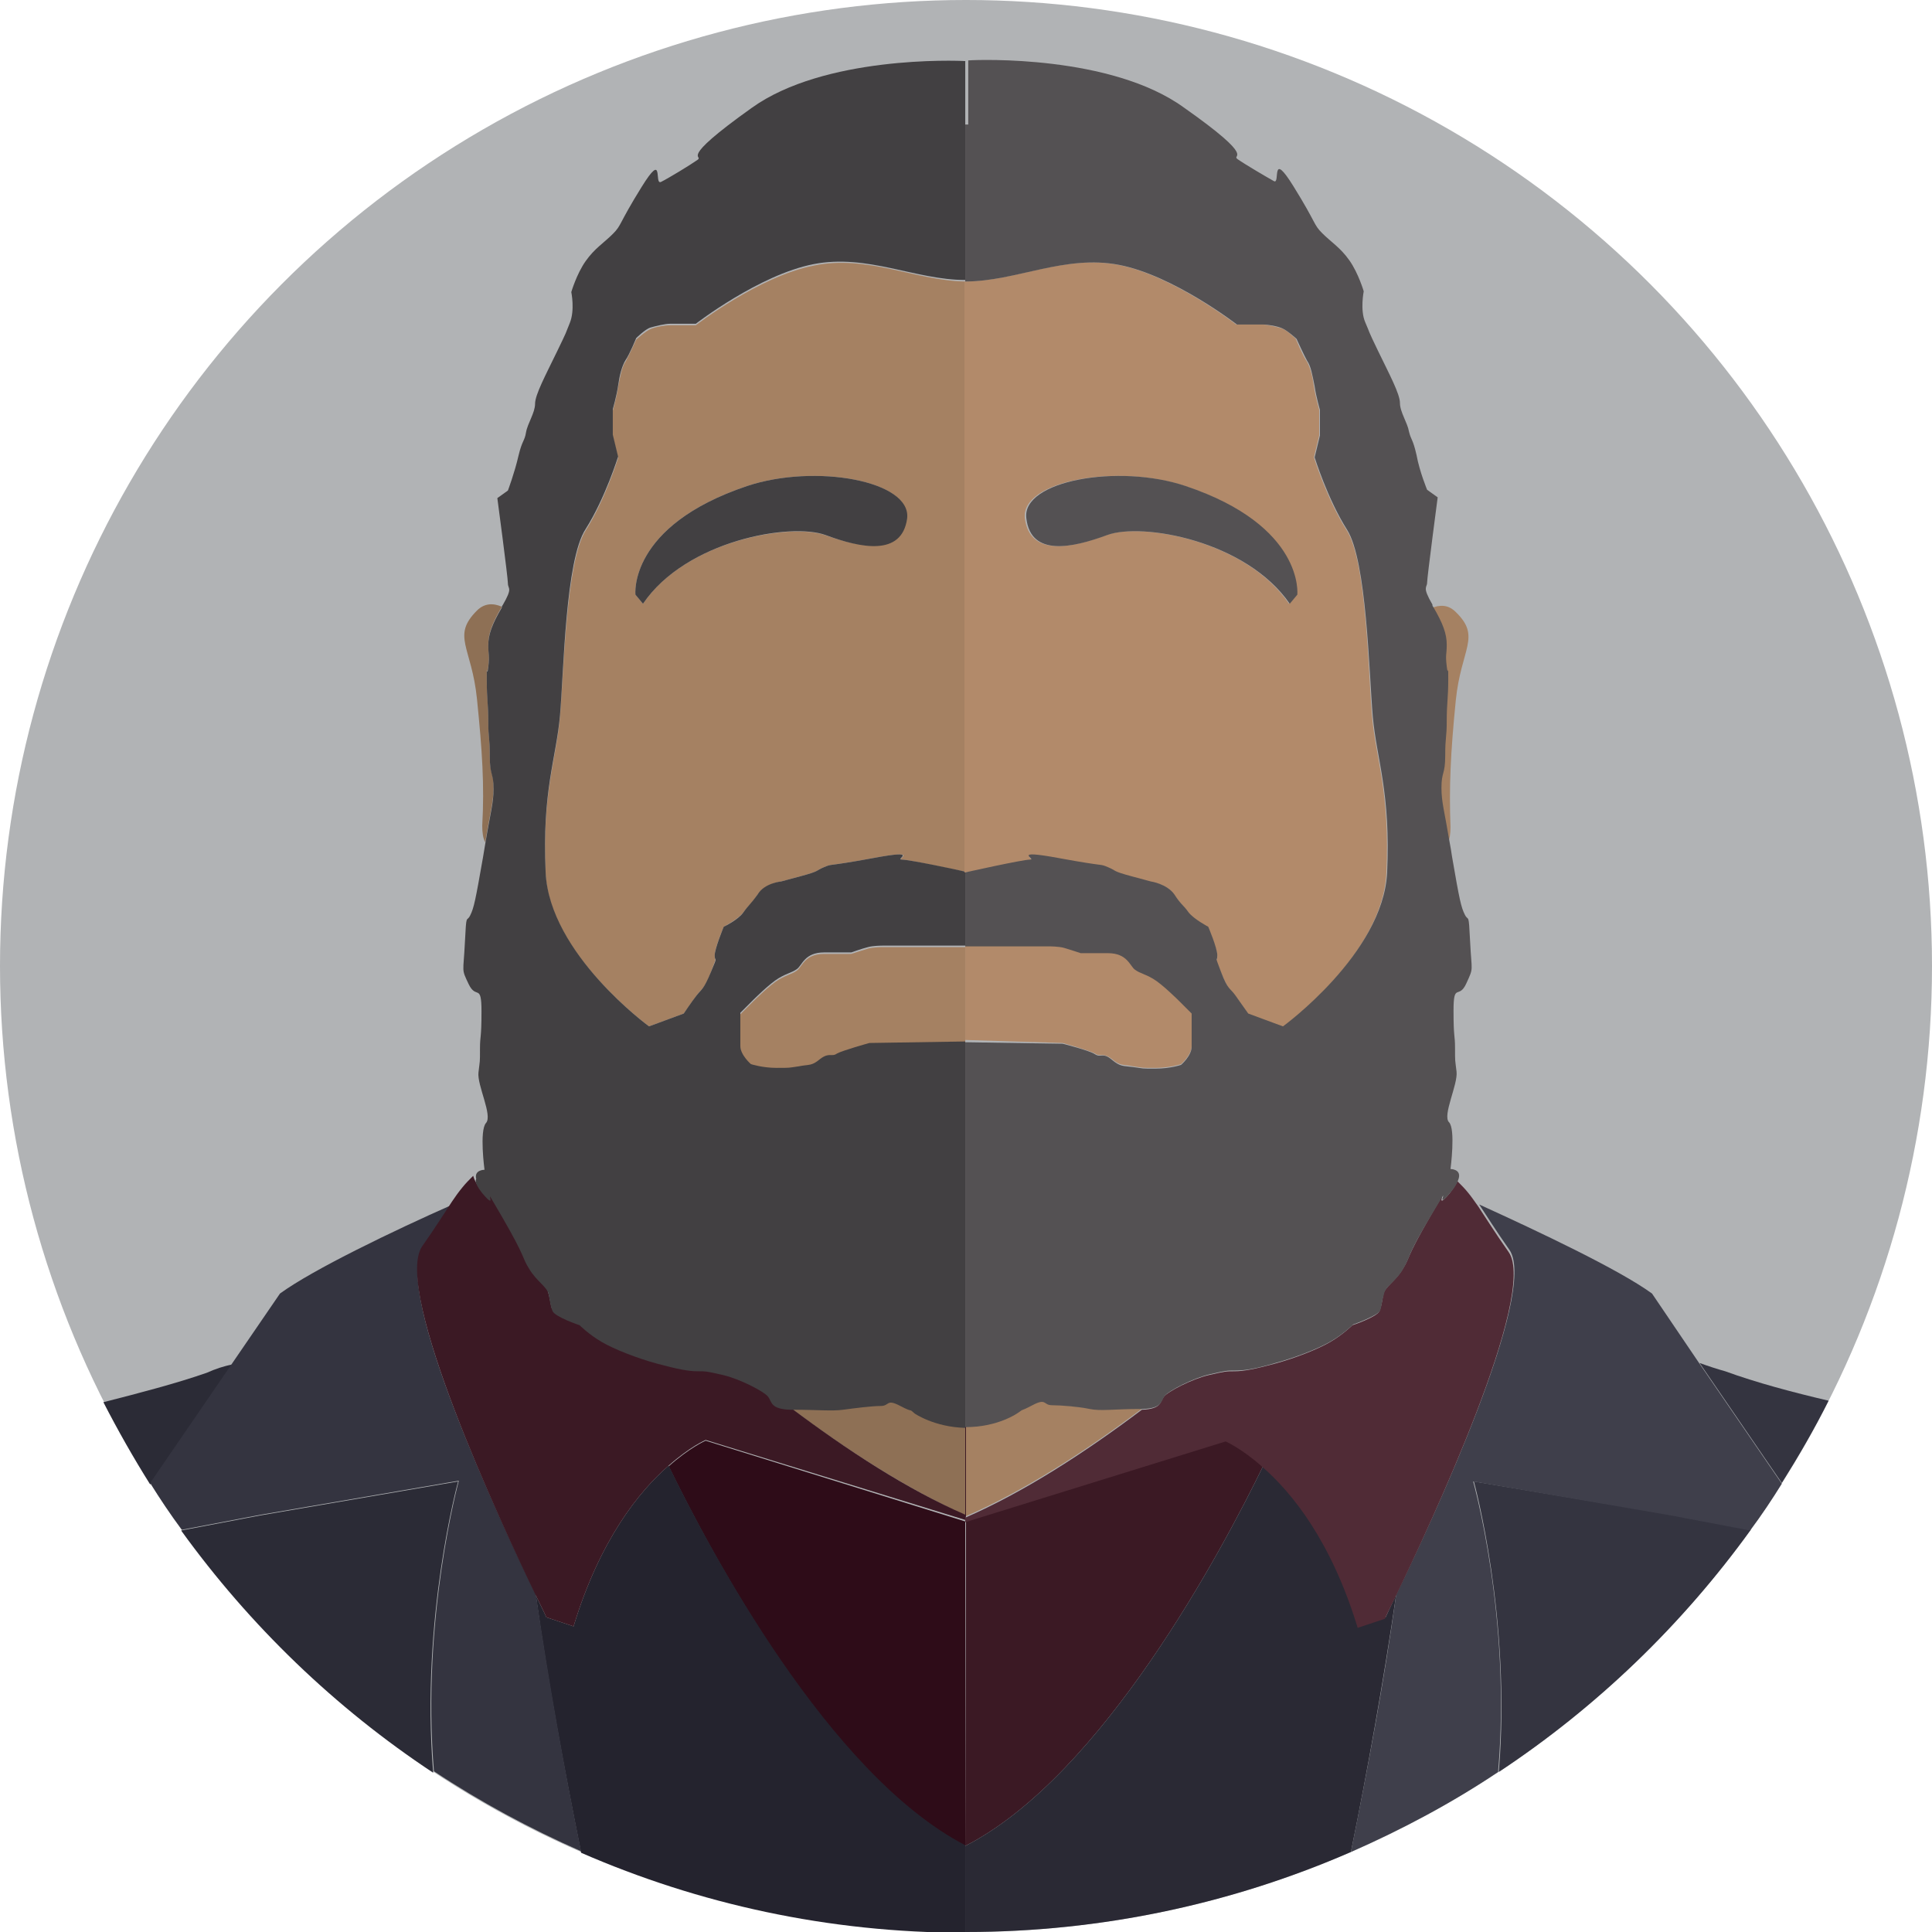 <svg xmlns="http://www.w3.org/2000/svg" width="256" height="256"><circle fill="#B1B3B5" cx="128" cy="128" r="128"/><path fill="#2E0C18" d="M93.5 190.9s-2.1.9-4.9 3.4c5.4 11.1 21.1 40.9 39.3 50.3v-43l-34.4-10.7z"/><path fill="#24232E" d="M127.9 244.5c-18.1-9.4-33.9-39.2-39.3-50.3-3.9 3.4-9.1 9.8-12.6 21.3l-3.6-1.2s-.5-1.1-1.4-2.9c1.6 11.5 3.8 23.2 6 34.1 15.6 6.8 32.8 10.6 50.9 10.6v-11.6z"/><path fill="#8E7055" d="M127.9 188.9c-4.2-.1-6.7-1.9-6.7-1.9-1-.7 0 0-1.9-1s-1.4 0-2.6 0c-1.2 0-3.6.2-5 .5s-3.4 0-6.5 0h-.5c7.7 5.8 15.7 10.9 23.3 14.3v-11.9h-.1z"/><path fill="#2B2B36" d="M60.7 196.3l-26.2 4.5-10.5 2c9.1 12.6 20.4 23.5 33.4 32.1-1.7-20.4 3.3-38.6 3.3-38.6zm-33.3-14.4c-4 1.4-9 2.7-13.7 3.9 1.9 3.7 4 7.4 6.2 10.9l10.9-15.9c-1.1.2-2.3.6-3.4 1.1z"/><path fill="#343440" d="M56 165.6c1.9-2.7 3-4.5 4-6-7.9 3.5-18.5 8.6-22.9 11.8l-6.3 9.2-10.9 15.9c1.3 2.1 2.7 4.2 4.2 6.2l10.5-2 26.2-4.5s-5 18.2-3.3 38.5c6.2 4.1 12.7 7.6 19.5 10.6-2.2-10.8-4.3-22.5-6-34.1-4.7-9.5-18.9-40-15-45.6z"/><path fill="#3B1924" d="M71 211.4c.9 1.8 1.4 2.9 1.4 2.9l3.6 1.2c3.5-11.5 8.7-17.9 12.6-21.3 2.8-2.5 4.9-3.4 4.9-3.4l34.4 10.6v-.7c-7.6-3.3-15.6-8.5-23.3-14.3-2.6-.1-2.4-1-2.9-1.7s-3.8-2.4-6-2.9-2.2-.5-3.4-.5c-1.2 0-2.6-.2-5.3-1-2.6-.7-5.7-1.9-7.4-2.9s-2.9-2.2-2.9-2.2-3.4-1.2-3.6-1.9-.2-1.2-.5-2.2c-.2-1-1.7-1.7-2.6-3.4-1-1.7-.2-1.2-3.6-6.9s0 0-2.6-3.1c-.7-.8-1-1.5-1.1-1.9-.5.5-1 1-1.4 1.5-.5.6-1 1.3-1.4 1.9-1 1.5-2.1 3.3-4 6-3.8 6 10.4 36.5 15.1 46.2z"/><path fill="#8E7055" d="M64.9 100.1c0-2.6-.2-2.2-.2-4.6s-.2-2.9-.2-5.5 0 0 .2-1.7 0-1.4 0-2.9c0-1.4.5-2.8 1.8-5-1.1-.5-2.3-.5-3.3.5-3.4 3.4-.7 4.8 0 11.7.7 6.9 1 11.5.7 16.8 0 .9.1 1.7.4 2.2.7-4.2 1.1-5.4 1.1-7.3 0-2-.5-1.6-.5-4.2z"/><path fill="#A58162" d="M127.9 125.5h-11s-1.2 0-1.9.2-2.2.7-2.2.7h-3.6c-2.6 0-2.9 1.7-3.6 2.2-.7.5-1.2.5-2.4 1.2s-3.4 2.9-3.4 2.9l-1.7 1.7v4.4c0 1.2 1.4 2.4 1.4 2.4s1.4.5 3.4.5 1.4 0 2.9-.2c1.4-.2 1.7 0 2.9-1s1.4-.2 2.2-.7c.7-.5 4.3-1.4 4.3-1.4l12.7-.2v-12.7zm0-88.2c-6.6-.1-13-3.6-20.1-2.1-7.2 1.4-15.6 7.9-15.6 7.9h-3.4c-.7 0-1.9.2-2.6.5S84.3 45 84.3 45s-1 2.2-1.4 2.9c-.5.7-.7 1.9-1 3.4-.2 1.4-.7 3.1-.7 3.1v3.4l.7 2.9s-1.7 5.5-4.3 9.6C75 74.4 74.7 89.2 74.2 95c-.5 5.7-2.4 10.1-1.9 20.8C72.8 126.4 86 136 86 136l4.6-1.7s1-1.4 1.7-2.4 1-.7 1.9-3.1.5-1.2.5-2.2c0-1 1.2-3.8 1.2-3.8s1.9-1 2.6-1.9c.7-1 1-1 1.9-2.4 1-1.4 3.1-1.7 3.1-1.7l2.6-.7c2.6-.7 1.9-.7 3.1-1.2 1.2-.5 0 0 6.5-1.2s2.9.2 3.8.2c.9 0 7.2 1.4 8.4 1.6V37.3zm-7.8 31.4c-.7 5-6.2 3.8-10.8 2.2s-18.4.7-24.1 9.1l-1-1.2s-1-9.1 14.8-14.4c9-3 21.8-.7 21.1 4.3z"/><path fill="#424042" d="M63.9 158.1c2.6 3.1-.7-2.6 2.6 3.1s2.6 5.3 3.6 6.9c1 1.7 2.4 2.4 2.6 3.4.2 1 .2 1.4.5 2.2s3.6 1.9 3.6 1.9 1.2 1.2 2.9 2.2 4.8 2.2 7.4 2.9c2.6.7 4.1 1 5.3 1 1.2 0 1.2 0 3.4.5s5.5 2.2 6 2.9c.5.7.3 1.6 2.9 1.7h.5c3.1 0 5 .2 6.5 0s3.8-.5 5-.5c1.2 0 .7-1 2.6 0 1.9 1 1 .2 1.9 1 0 0 2.6 1.8 6.7 1.9V138l-12.7.2s-3.6 1-4.3 1.4c-.7.5-1-.2-2.2.7-1.2 1-1.4.7-2.9 1-1.4.2-1 .2-2.9.2s-3.4-.5-3.4-.5-1.4-1.2-1.4-2.4v-4.4l1.7-1.7s2.2-2.2 3.4-2.9c1.2-.7 1.7-.7 2.4-1.2s1-2.2 3.6-2.2h3.6s1.4-.5 2.2-.7c.7-.2 1.9-.2 1.9-.2h11v-9.8c-1.2-.3-7.5-1.6-8.4-1.6-1 0 2.6-1.4-3.8-.2-6.5 1.2-5.3.7-6.5 1.2-1.2.5-.5.5-3.1 1.2l-2.6.7s-2.2.2-3.1 1.7c-1 1.4-1.2 1.4-1.9 2.4s-2.6 1.9-2.6 1.9-1.2 2.9-1.2 3.8c0 1 .5-.2-.5 2.2s-1.2 2.2-1.9 3.1-1.7 2.4-1.7 2.4L86 136s-13.2-9.6-13.7-20.4c-.5-10.8 1.4-15.1 1.9-20.8.5-5.7.7-20.6 3.4-24.7 2.6-4.1 4.3-9.6 4.3-9.6l-.7-2.9v-3.4s.5-1.7.7-3.1c.2-1.4.5-2.6 1-3.4.5-.7 1.4-2.9 1.4-2.9s1.2-1.2 1.9-1.4 1.9-.5 2.6-.5h3.4s8.4-6.5 15.6-7.9c7.1-1.4 13.5 2.1 20.1 2.1v-29h.1c-1.4-.1-18.8-.7-28.4 6.2-10.1 7.2-6.2 6.2-7.2 6.9s-3.8 2.4-4.8 2.9.5-4.3-2.6.7-2.6 5-3.8 6.2c-1.2 1.2-2.4 1.9-3.6 3.6-1.2 1.7-1.9 4.1-1.9 4.1s.5 2.4-.2 4.1-.2.7-1.7 3.8-2.9 5.7-2.9 6.9c0 1.2-1 2.6-1.2 3.8-.2 1.2-.5 1-1 3.1-.5 2.2-1.4 4.6-1.4 4.6l-1.4 1s1.4 10.5 1.4 11.3.7.5-.7 2.9c-.1.1-.1.2-.1.3-1.3 2.2-1.8 3.6-1.8 5s.2 1.2 0 2.9-.2-1-.2 1.7.2 3.1.2 5.5.2 1.9.2 4.6c0 2.6.5 2.2.5 4.3 0 1.9-.4 3.1-1.1 7.3l-.3 1.8c-1 5.7-1.2 6.7-1.7 7.7s-.5-.5-.7 3.6c-.2 4.1-.5 3.4.5 5.5s1.7-.2 1.7 3.6c0 3.8-.2 3.1-.2 5s0 1.4-.2 3.1c-.2 1.7 1.9 5.7 1 6.7s-.2 6.2-.2 6.2-1.4 0-1.1 1.2c-.2.4.1 1 .8 1.9z"/><path fill="#424042" d="M99 64.4c-15.8 5.3-14.8 14.4-14.8 14.4l1 1.2c5.7-8.4 19.6-10.8 24.2-9.1s10.1 2.9 10.8-2.2c.6-5-12.2-7.3-21.2-4.3z"/><path fill="#3B1924" d="M128 201.5V189h-.1v11.9l.1.6-.1 43v.1c18.2-9.3 34.1-39.3 39.5-50.4-2.8-2.5-4.9-3.4-4.9-3.4L128 201.5z"/><path fill="#2A2934" d="M183.6 214.3l-3.6 1.2c-3.5-11.5-8.7-17.9-12.6-21.3-5.4 11.1-21.3 41.1-39.5 50.4V256h.1c18.1 0 35.4-3.8 51-10.6 2.2-10.8 4.3-22.5 6-34.1-.9 1.9-1.4 3-1.4 3z"/><path fill="#A58162" d="M128 200.9c7.6-3.3 15.7-8.5 23.4-14.3h-.5c-3.1 0-5 .2-6.5 0s-3.8-.5-5-.5c-1.2 0-.7-1-2.6 0-1.9 1-1 .2-1.9 1 0 0-2.6 1.9-6.9 1.9v11.9z"/><path fill="#343440" d="M225.2 180.6l10.9 15.9c2.2-3.5 4.3-7.1 6.2-10.9-4.7-1.1-9.6-2.4-13.7-3.9-1.1-.3-2.3-.7-3.4-1.1zm-29.9 15.7s5 18.2 3.3 38.5c13-8.6 24.3-19.5 33.4-32.1l-10.5-2-26.2-4.4z"/><path fill="#3F3F4B" d="M218.9 171.4c-4.4-3.2-15-8.2-22.9-11.8 1 1.5 2.1 3.3 4 6 3.9 5.6-10.3 36.1-15 45.7-1.6 11.5-3.8 23.2-6 34.1 6.8-3 13.4-6.5 19.5-10.6 1.8-20.4-3.3-38.5-3.3-38.5l26.2 4.5 10.5 2c1.5-2 2.9-4.1 4.2-6.2l-10.9-15.9-6.3-9.3z"/><path fill="#502B36" d="M192.1 158.1c-2.6 3.1.7-2.6-2.6 3.1s-2.6 5.3-3.6 6.9c-1 1.7-2.4 2.4-2.6 3.4-.2 1-.2 1.4-.5 2.2s-3.6 1.9-3.6 1.9-1.2 1.2-2.9 2.2-4.8 2.2-7.4 2.9c-2.6.7-4.1 1-5.3 1-1.2 0-1.2 0-3.4.5s-5.5 2.2-6 2.9c-.5.7-.3 1.6-2.9 1.7-7.7 5.8-15.8 11-23.4 14.3v.6l34.5-10.7s2.1.9 4.9 3.4c3.9 3.4 9.1 9.8 12.6 21.3l3.6-1.2s.5-1.1 1.4-2.9c4.7-9.7 18.9-40.2 15-45.7-1.9-2.7-3-4.5-4-6-.5-.7-.9-1.3-1.4-1.9-.4-.5-.9-1-1.4-1.5 0 .1-.3.7-1 1.6z"/><path fill="#A58162" d="M191.4 88.4c.2 1.7.2-1 .2 1.7s-.2 3.1-.2 5.5-.2 1.9-.2 4.6c0 2.6-.5 2.2-.5 4.3 0 1.9.4 3.1 1.1 7.3.3-.6.4-1.3.4-2.2-.2-5.3 0-9.8.7-16.8.7-6.9 3.4-8.4 0-11.7-1-1-2.1-1-3.3-.5 1.3 2.2 1.8 3.6 1.8 5 0 1.3-.3 1.1 0 2.8z"/><path fill="#B28A6A" d="M136.5 114c1 0-2.6-1.4 3.8-.2 6.5 1.2 5.3.7 6.5 1.2 1.2.5.5.5 3.1 1.2l2.6.7s2.2.2 3.1 1.7c1 1.4 1.2 1.4 1.9 2.4s2.6 1.9 2.6 1.9 1.2 2.9 1.2 3.8c0 1-.5-.2.5 2.2s1.2 2.2 1.9 3.1 1.7 2.4 1.7 2.4l4.6 1.7s13.2-9.6 13.7-20.4c.5-10.8-1.4-15.1-1.9-20.8-.5-5.7-.7-20.6-3.4-24.7-2.6-4.1-4.3-9.6-4.3-9.6l.7-2.9v-3.4s-.5-1.7-.7-3.1c-.2-1.4-.5-2.6-1-3.4-.5-.7-1.4-2.9-1.4-2.9s-1.2-1.2-1.9-1.4-1.9-.5-2.6-.5h-3.4s-8.4-6.5-15.6-7.9c-7.2-1.4-13.7 2.2-20.4 2.2v78.3c.1.1 7.8-1.6 8.7-1.6zM157 64.4c15.8 5.3 14.8 14.4 14.8 14.4l-1 1.2c-5.7-8.4-19.6-10.8-24.2-9.1s-10.1 2.9-10.8-2.2c-.6-5 12.2-7.3 21.2-4.3zm-16.2 73.8s3.6 1 4.3 1.4c.7.5 1-.2 2.2.7 1.2 1 1.4.7 2.9 1 1.4.2 1 .2 2.9.2s3.4-.5 3.4-.5 1.4-1.2 1.4-2.4v-4.4l-1.7-1.7s-2.2-2.2-3.4-2.9c-1.2-.7-1.7-.7-2.4-1.2s-1-2.2-3.6-2.2h-3.6s-1.4-.5-2.2-.7c-.7-.2-1.9-.2-1.9-.2h-11.2v12.5l12.9.4z"/><path fill="#545153" d="M127.9 16.5v20.8c6.7 0 13.2-3.6 20.4-2.2 7.2 1.4 15.6 7.9 15.6 7.9h3.4c.7 0 1.9.2 2.6.5s1.9 1.4 1.9 1.4 1 2.2 1.4 2.9c.5.7.7 1.9 1 3.4.2 1.4.7 3.1.7 3.1v3.4l-.7 2.9s1.7 5.5 4.3 9.6c2.6 4.1 2.9 18.9 3.4 24.7.5 5.7 2.4 10.1 1.9 20.8-.6 10.7-13.8 20.3-13.8 20.3l-4.6-1.7s-1-1.4-1.7-2.4-1-.7-1.9-3.1-.5-1.2-.5-2.2c0-1-1.2-3.8-1.2-3.8s-1.9-1-2.6-1.9c-.7-1-1-1-1.9-2.4-1-1.4-3.1-1.7-3.1-1.7l-2.6-.7c-2.6-.7-1.9-.7-3.1-1.2-1.2-.5 0 0-6.5-1.2s-2.9.2-3.8.2c-1 0-8.6 1.7-8.6 1.7v9.8h11.2s1.2 0 1.9.2 2.2.7 2.2.7h3.6c2.6 0 2.9 1.7 3.6 2.2.7.5 1.2.5 2.4 1.2s3.4 2.9 3.4 2.9l1.7 1.7v4.4c0 1.2-1.4 2.4-1.4 2.4s-1.4.5-3.4.5-1.4 0-2.9-.2c-1.4-.2-1.7 0-2.9-1s-1.4-.2-2.2-.7c-.7-.5-4.3-1.4-4.3-1.4l-12.9-.2v51h.1c4.3 0 6.9-1.9 6.9-1.9 1-.7 0 0 1.9-1s1.4 0 2.6 0c1.2 0 3.6.2 5 .5s3.4 0 6.5 0h.5c2.6-.1 2.4-1 2.9-1.7s3.8-2.4 6-2.9 2.2-.5 3.4-.5c1.2 0 2.6-.2 5.3-1 2.6-.7 5.7-1.9 7.4-2.9s2.9-2.2 2.9-2.2 3.4-1.2 3.6-1.9.2-1.2.5-2.2c.2-1 1.7-1.7 2.6-3.4 1-1.7.2-1.2 3.6-6.9s0 0 2.6-3.1c.7-.8 1-1.5 1.1-1.9.3-1.2-1.1-1.2-1.1-1.2s.7-5.3-.2-6.2 1.2-5 1-6.7c-.2-1.7-.2-1.2-.2-3.1 0-1.9-.2-1.2-.2-5s.7-1.4 1.7-3.6.7-1.4.5-5.5c-.2-4.1-.2-2.6-.7-3.6-.5-1-.7-1.9-1.7-7.7-.1-.7-.2-1.3-.3-1.8-.7-4.2-1.1-5.4-1.1-7.3 0-2.2.5-1.7.5-4.3 0-2.6.2-2.2.2-4.6s.2-2.9.2-5.5 0 0-.2-1.7 0-1.4 0-2.9c0-1.4-.5-2.8-1.8-5-.1-.1-.1-.2-.1-.3-1.4-2.4-.7-2.2-.7-2.9s1.4-11.3 1.4-11.3l-1.4-1s-1-2.4-1.4-4.6c-.5-2.2-.7-1.9-1-3.1-.2-1.2-1.2-2.6-1.2-3.8 0-1.2-1.4-3.8-2.9-6.9s-1-2.2-1.7-3.8-.2-4.1-.2-4.1-.7-2.4-1.9-4.1c-1.2-1.7-2.4-2.4-3.6-3.6-1.2-1.2-.7-1.2-3.8-6.2s-1.7-.2-2.6-.7-3.8-2.2-4.8-2.9 2.9.2-7.2-6.9c-9.6-6.9-27-6.3-28.4-6.2h-.1v8.5z"/><path fill="#545153" d="M146.7 70.9c4.6-1.7 18.4.7 24.2 9.1l1-1.2s1-9.1-14.8-14.4c-8.9-3-21.8-.7-21.1 4.3.6 5.1 6.1 3.9 10.7 2.2z"/></svg>